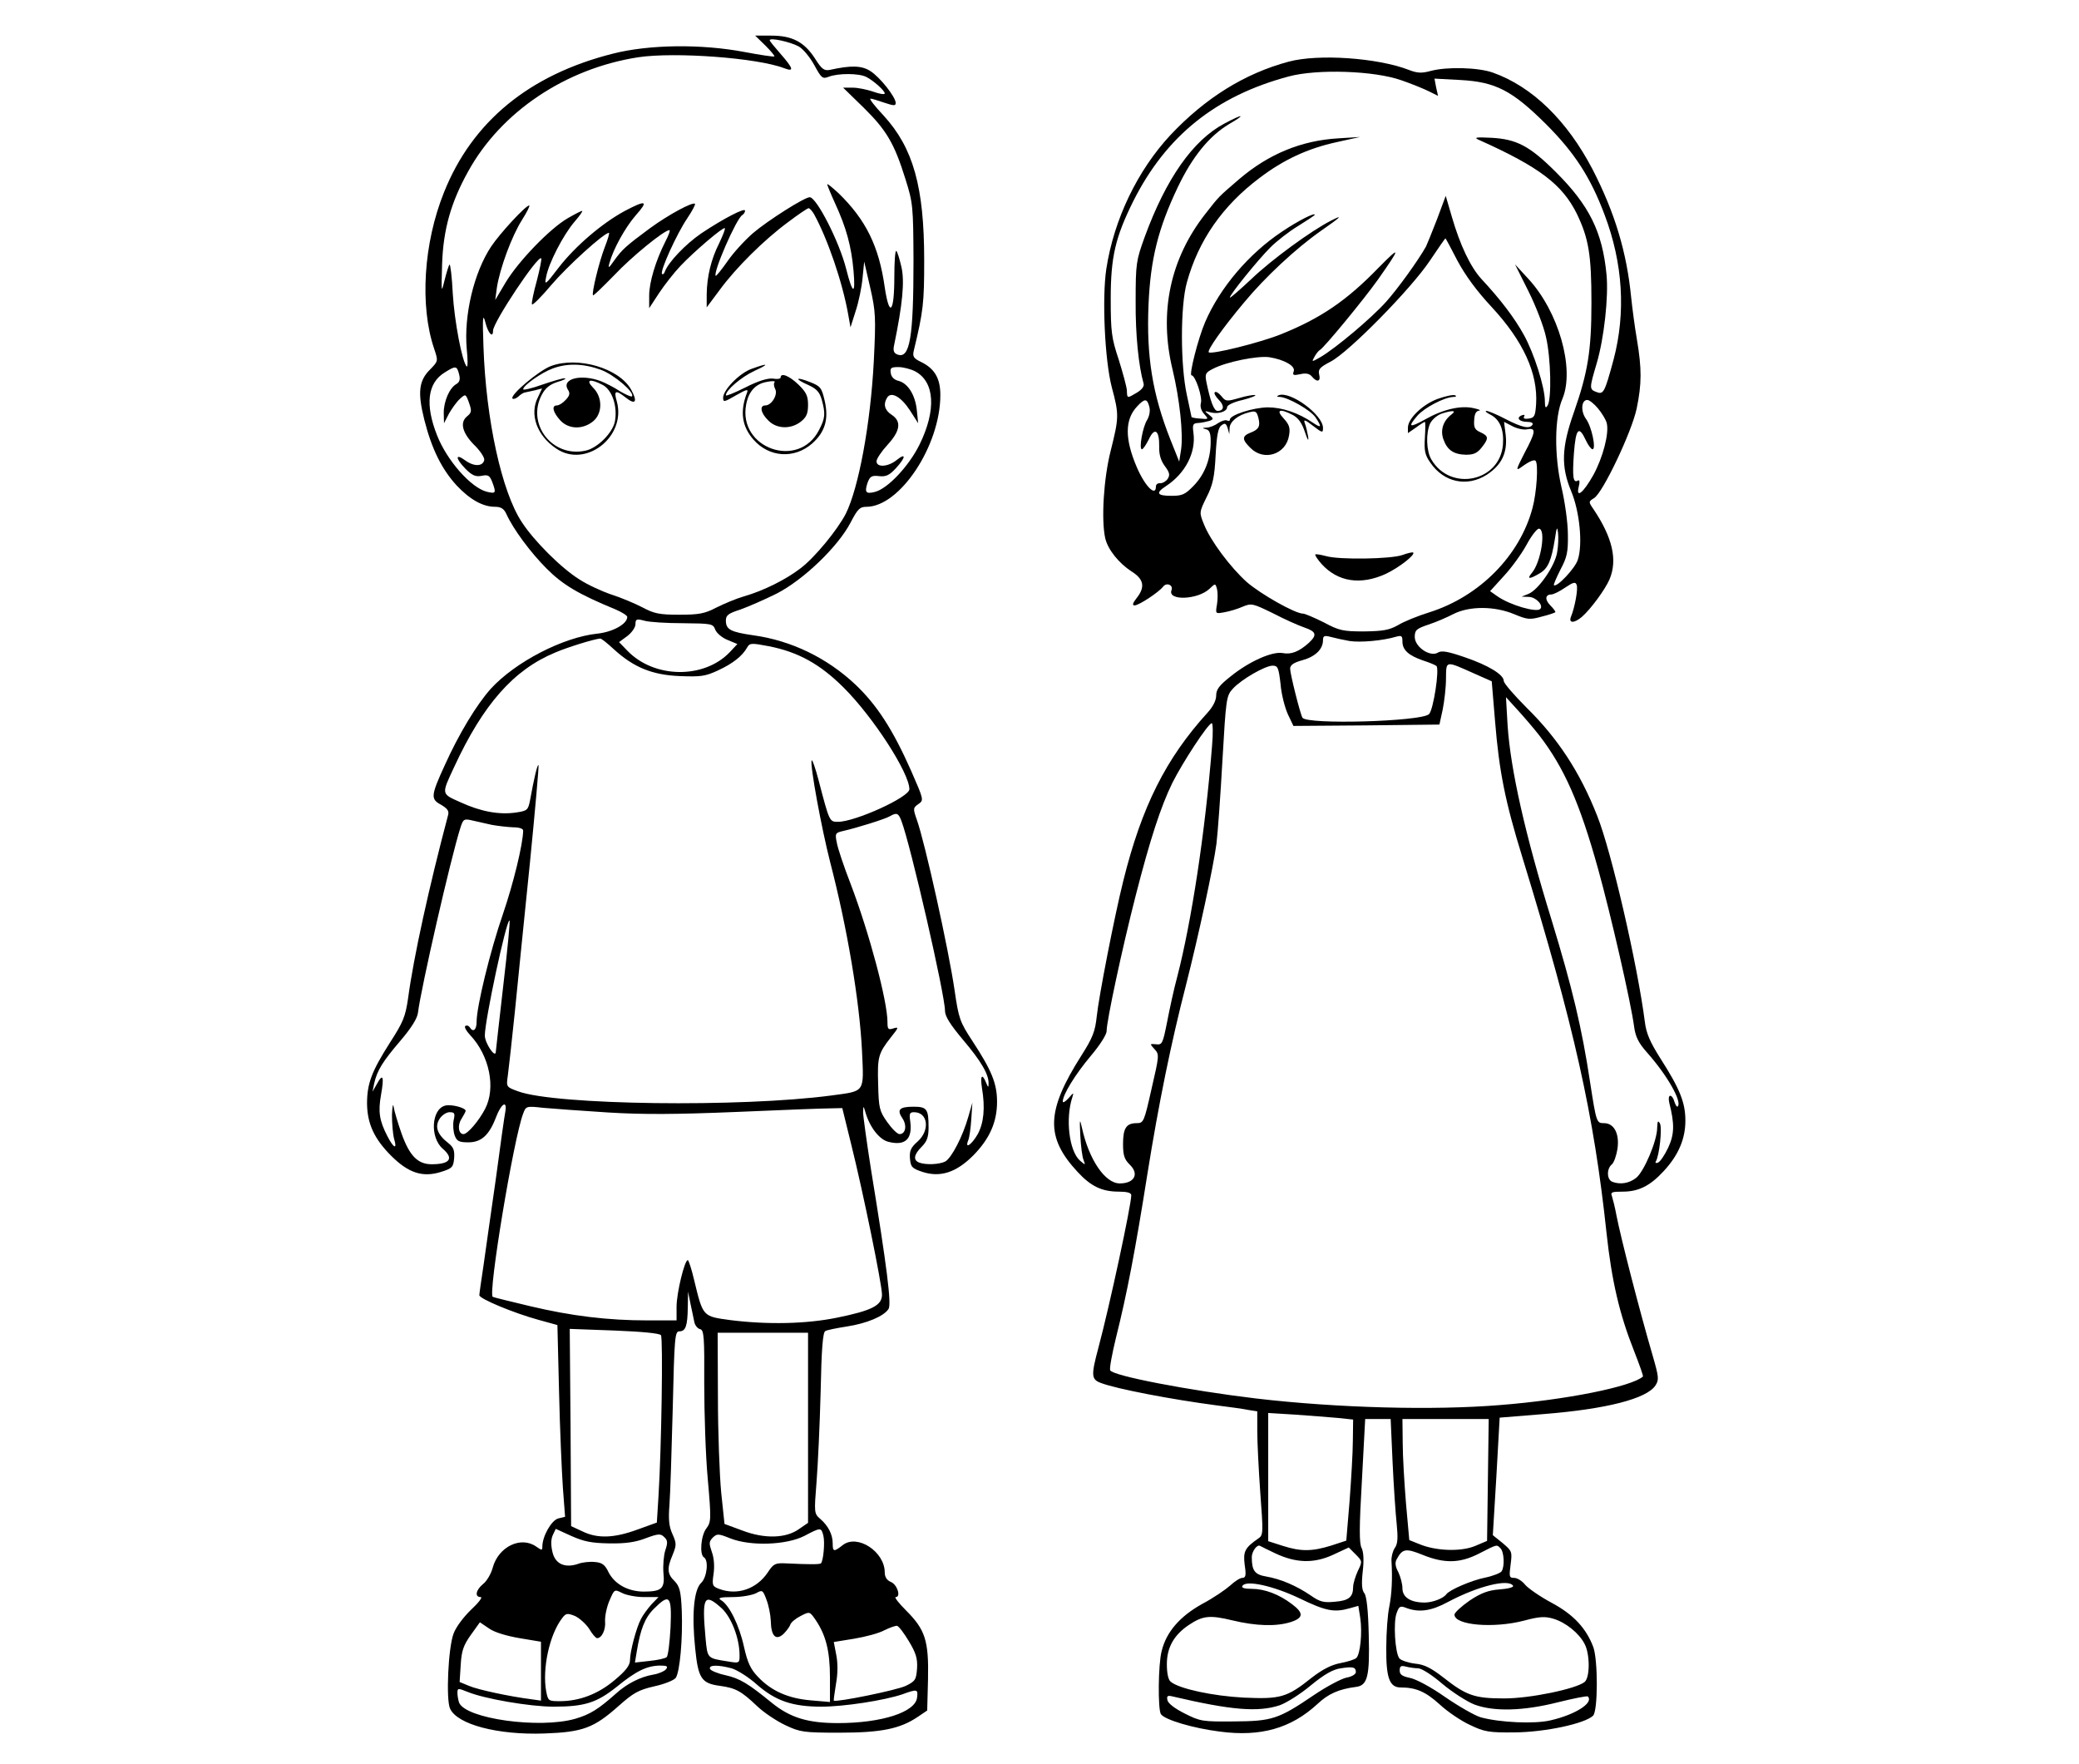 <?xml version="1.0" standalone="no"?>
<!DOCTYPE svg PUBLIC "-//W3C//DTD SVG 20010904//EN"
 "http://www.w3.org/TR/2001/REC-SVG-20010904/DTD/svg10.dtd">
<svg version="1.0" xmlns="http://www.w3.org/2000/svg"
 width="759pt" height="644pt" viewBox="0 0 759 644"
 preserveAspectRatio="xMidYMid meet">
<g transform="translate(0,644) scale(0.1,-0.1)"
fill="#000000" stroke="none">
<path d="M2794 6274 c20 -20 35 -38 33 -40 -2 -2 -50 5 -108 16 -157 30 -349
28 -482 -6 -305 -77 -513 -248 -616 -506 -75 -186 -89 -415 -36 -571 15 -45
15 -45 -14 -75 -42 -41 -47 -84 -22 -184 27 -107 64 -181 118 -240 49 -52 96
-78 140 -78 22 0 33 -7 42 -27 25 -55 88 -140 147 -199 59 -59 116 -93 252
-149 23 -10 42 -22 42 -27 0 -26 -53 -55 -109 -61 -125 -13 -299 -103 -389
-201 -51 -57 -116 -163 -169 -281 -50 -109 -51 -122 -14 -142 24 -14 31 -23
27 -38 -70 -264 -126 -519 -146 -668 -10 -69 -18 -88 -67 -164 -66 -104 -83
-148 -83 -222 1 -73 26 -128 88 -190 63 -63 115 -80 182 -59 41 13 45 17 48
50 2 28 -2 40 -21 55 -40 31 -51 60 -32 89 8 13 25 24 36 24 19 0 21 -4 15
-30 -3 -17 -1 -41 4 -55 8 -21 16 -25 50 -25 47 0 76 26 101 92 19 50 41 63
34 21 -3 -15 -19 -127 -35 -248 -17 -121 -38 -263 -45 -316 -8 -53 -15 -101
-15 -107 0 -13 125 -65 216 -90 l69 -19 6 -244 c3 -134 10 -292 14 -350 l8
-106 -25 -6 c-25 -7 -58 -65 -58 -103 0 -14 -2 -14 -22 0 -56 40 -138 0 -159
-76 -6 -23 -22 -50 -35 -60 -27 -22 -32 -48 -9 -48 8 0 -8 -21 -35 -46 -28
-27 -55 -63 -64 -87 -20 -53 -28 -241 -13 -274 26 -58 174 -97 344 -91 141 5
181 20 272 101 53 47 72 58 129 71 37 8 72 22 79 31 15 22 26 142 22 246 -3
71 -8 88 -26 107 -27 26 -29 46 -7 97 14 35 14 41 -1 75 -13 28 -15 54 -11
106 3 38 8 196 12 351 6 262 8 283 24 283 23 0 30 19 31 88 l1 57 9 -45 c5
-25 12 -55 14 -67 3 -12 12 -23 21 -25 14 -3 16 -28 15 -198 0 -107 5 -265 13
-350 13 -147 12 -156 -5 -179 -20 -25 -26 -96 -9 -106 18 -11 11 -73 -10 -93
-27 -25 -35 -116 -22 -240 11 -109 23 -127 90 -136 58 -8 78 -19 136 -74 25
-24 72 -55 104 -70 53 -25 66 -27 197 -27 152 0 221 14 286 58 l34 23 3 114
c3 141 -10 181 -80 251 -27 27 -44 49 -38 49 20 0 6 45 -17 55 -15 6 -23 18
-23 35 0 76 -100 141 -153 100 -33 -26 -37 -25 -37 6 0 32 -16 64 -45 89 -23
20 -23 22 -14 135 5 63 12 212 15 330 3 155 8 217 17 221 6 4 42 11 80 17 71
11 134 37 151 64 11 18 -6 153 -64 508 -16 102 -29 196 -29 210 1 25 1 25 9
-2 16 -54 51 -98 83 -106 62 -16 89 10 80 75 -4 28 -2 33 14 33 51 0 59 -66
13 -107 -25 -22 -30 -34 -28 -62 3 -31 7 -36 46 -49 65 -21 123 -2 185 60 60
61 87 122 87 196 0 67 -20 115 -90 222 -46 70 -50 82 -65 185 -22 151 -108
539 -138 623 -14 40 -14 43 6 57 20 14 20 15 -27 122 -67 151 -125 240 -203
314 -104 98 -235 161 -373 180 -83 12 -100 21 -100 54 0 19 9 26 53 40 28 10
88 36 132 58 98 50 224 171 270 259 26 50 34 58 58 58 122 0 270 223 270 408
0 61 -21 97 -71 121 -27 13 -31 20 -26 41 35 145 38 174 38 330 0 268 -40 410
-148 528 -32 34 -54 62 -48 62 5 0 28 -7 51 -15 33 -11 41 -12 41 -1 0 22 -58
95 -93 117 -32 20 -70 21 -147 4 -21 -4 -30 2 -55 42 -39 60 -83 83 -159 83
l-59 0 37 -36z m121 -3 c17 -9 42 -40 58 -69 26 -48 30 -51 53 -42 34 13 110
13 137 -1 27 -14 67 -50 67 -60 0 -5 -19 -2 -41 6 -23 8 -57 15 -76 15 l-35 0
75 -73 c83 -82 112 -130 153 -262 27 -86 28 -98 29 -295 0 -282 -13 -362 -59
-344 -13 5 -16 14 -12 33 31 150 39 233 27 286 -7 30 -15 57 -19 59 -4 2 -7
-40 -7 -94 0 -132 -18 -152 -35 -39 -21 150 -69 247 -169 344 -23 21 -41 36
-41 32 0 -3 13 -35 29 -70 41 -89 59 -156 67 -245 8 -91 -3 -88 -27 7 -25 99
-108 261 -133 261 -19 0 -153 -85 -207 -131 -31 -27 -73 -73 -94 -104 -21 -30
-40 -53 -42 -52 -11 11 75 209 97 222 5 3 10 10 10 16 0 12 -79 -29 -160 -83
-58 -40 -120 -105 -133 -140 -2 -7 -7 -11 -10 -8 -9 9 55 149 92 203 18 27 31
51 28 53 -8 8 -97 -40 -164 -89 -88 -65 -102 -78 -130 -117 -21 -30 -24 -31
-18 -10 14 51 57 129 96 174 48 54 38 57 -40 16 -83 -45 -179 -127 -240 -205
-51 -67 -54 -68 -47 -35 9 49 62 152 103 200 19 22 32 40 28 40 -4 0 -27 -12
-53 -27 -65 -38 -179 -156 -226 -234 l-38 -64 6 45 c11 71 54 187 91 246 19
30 31 54 27 54 -13 0 -107 -102 -139 -150 -63 -95 -100 -251 -89 -374 4 -38 4
-67 0 -64 -17 17 -45 166 -51 266 -3 62 -9 110 -12 106 -3 -3 -11 -29 -18 -57
-12 -49 -12 -46 -9 58 4 126 32 226 95 339 120 218 356 376 621 417 133 20
435 -2 533 -40 37 -14 34 -2 -13 52 -22 25 -40 47 -40 50 0 11 75 -6 105 -22z
m57 -613 c49 -89 104 -248 125 -368 l8 -45 19 60 c11 33 22 87 25 120 l6 60
22 -95 c20 -88 21 -108 13 -270 -12 -228 -55 -460 -102 -555 -31 -60 -114
-161 -166 -200 -52 -40 -133 -81 -206 -102 -28 -8 -73 -27 -101 -41 -42 -22
-63 -26 -135 -26 -73 0 -92 4 -135 27 -27 14 -79 36 -114 47 -35 12 -87 36
-116 55 -66 41 -166 141 -210 209 -73 110 -131 373 -140 641 -4 108 -2 123 7
88 10 -40 28 -59 28 -30 0 30 164 277 176 264 2 -2 -5 -39 -16 -81 -12 -43
-20 -82 -18 -87 2 -5 34 27 71 71 58 68 192 190 210 190 3 0 -4 -24 -15 -52
-21 -54 -49 -170 -43 -176 2 -2 36 31 77 73 64 68 183 165 202 165 4 0 -3 -19
-15 -42 -35 -69 -59 -148 -59 -197 l0 -46 36 55 c20 30 55 75 78 99 50 53 157
144 162 138 3 -2 -7 -26 -20 -54 -30 -59 -45 -122 -46 -187 l0 -48 47 63 c59
81 163 184 250 248 37 28 71 51 75 51 4 0 13 -10 20 -22z m-1296 -584 c5 -19
2 -29 -10 -36 -25 -14 -46 -63 -46 -105 l1 -38 18 35 c11 19 28 43 40 54 20
18 21 18 31 -8 13 -36 13 -41 -5 -56 -27 -22 -17 -60 25 -103 23 -22 39 -47
38 -56 -5 -24 -37 -25 -69 -2 -38 28 -37 8 1 -31 24 -24 37 -29 58 -25 24 5
30 2 40 -25 14 -38 12 -41 -21 -33 -58 15 -145 114 -181 205 -45 113 -35 192
27 230 41 26 45 25 53 -6z m1664 11 c73 -38 79 -142 17 -268 -39 -79 -117
-162 -164 -173 -32 -8 -37 -1 -26 33 9 24 15 28 42 25 25 -3 38 3 61 28 37 40
39 59 4 31 -32 -26 -74 -28 -74 -5 0 9 18 36 40 60 47 51 52 86 15 110 -26 17
-31 39 -16 63 15 23 51 2 83 -47 l30 -47 -5 49 c-6 55 -33 98 -68 106 -15 4
-25 14 -27 28 -3 19 1 22 28 22 17 0 44 -7 60 -15z m-846 -920 c104 -1 109 -2
117 -23 5 -13 25 -30 45 -38 l36 -15 -28 -30 c-94 -98 -275 -96 -373 5 l-31
32 30 22 c17 13 30 32 30 44 0 18 4 20 33 12 17 -5 81 -9 141 -9z m-253 -95
c72 -66 140 -94 241 -98 76 -3 93 -1 140 21 54 25 89 53 106 84 9 16 16 16 79
4 107 -21 187 -65 274 -152 108 -108 239 -311 239 -370 0 -29 -198 -119 -261
-119 -31 0 -31 1 -70 150 -12 46 -24 80 -26 74 -6 -19 36 -247 68 -372 62
-239 107 -505 116 -688 7 -155 13 -146 -112 -163 -331 -44 -1007 -35 -1143 15
-44 16 -44 16 -38 58 3 22 15 129 26 236 11 107 35 352 55 544 19 192 33 351
31 353 -4 4 -16 -46 -31 -129 -7 -35 -10 -38 -51 -44 -61 -9 -128 3 -202 37
-72 32 -71 28 -24 129 106 229 217 355 369 418 44 19 141 49 164 51 4 1 26
-17 50 -39z m1050 -627 c34 -90 159 -635 159 -693 0 -20 19 -50 66 -106 66
-78 95 -127 93 -161 0 -14 -2 -13 -9 5 -15 36 -22 25 -15 -20 12 -72 7 -127
-16 -169 -22 -38 -48 -56 -34 -21 4 9 9 44 11 77 l4 60 -15 -52 c-20 -71 -61
-150 -84 -163 -22 -11 -71 -13 -95 -4 -23 9 -20 29 9 58 19 19 25 35 25 70 0
68 -6 76 -55 76 -52 0 -62 -11 -40 -43 17 -26 11 -57 -11 -57 -8 0 -28 20 -45
44 -28 40 -31 50 -33 137 -3 101 0 113 47 173 28 35 29 38 9 32 -19 -6 -22 -4
-22 23 0 76 -66 324 -134 503 -25 64 -48 133 -51 152 -7 33 -5 36 21 42 53 12
155 44 172 54 26 15 32 12 43 -17z m-1496 -14 c22 -4 57 -8 78 -9 23 0 37 -5
37 -12 -1 -51 -36 -194 -74 -305 -46 -133 -96 -337 -96 -393 0 -30 -13 -40
-25 -20 -4 6 -11 8 -16 5 -5 -4 3 -18 17 -33 71 -75 95 -193 55 -270 -23 -44
-64 -92 -79 -92 -18 0 -23 32 -7 56 8 13 15 26 15 29 0 11 -52 25 -75 19 -50
-13 -56 -116 -9 -157 42 -36 27 -57 -40 -57 -51 0 -81 31 -110 112 -14 40 -27
84 -29 98 -2 14 -5 0 -6 -30 0 -30 3 -70 8 -88 12 -40 -2 -34 -25 11 -29 56
-34 89 -23 150 12 68 7 81 -15 40 l-16 -28 6 30 c11 48 31 80 96 156 40 47 62
82 64 103 11 89 119 562 155 675 10 31 13 33 43 26 17 -4 49 -11 71 -16z m43
-581 c-15 -128 -27 -240 -28 -248 -1 -25 -40 32 -40 60 0 55 78 420 90 420 3
0 -7 -105 -22 -232z m382 -469 c129 -8 253 -7 470 2 162 7 315 13 340 13 l45
1 32 -130 c44 -176 113 -514 113 -551 0 -39 -36 -58 -164 -84 -112 -23 -253
-26 -389 -9 -102 14 -100 11 -133 147 -9 39 -20 72 -23 72 -12 0 -41 -121 -41
-170 l0 -50 -105 0 c-147 0 -278 16 -430 52 -71 17 -133 32 -136 34 -18 10 76
578 111 669 10 27 11 28 73 21 34 -3 141 -11 237 -17z m193 -813 c8 -11 2
-411 -9 -588 l-6 -96 -72 -26 c-85 -31 -145 -33 -200 -6 l-41 19 -2 360 -3
360 163 -6 c100 -4 165 -10 170 -17z m537 -338 l0 -347 -32 -22 c-48 -35 -127
-37 -208 -6 l-65 24 -12 114 c-6 63 -12 220 -12 349 l-1 235 165 0 165 0 0
-347z m-726 -422 c58 -1 96 4 134 19 46 17 54 17 67 4 13 -12 13 -21 4 -48 -6
-18 -9 -55 -7 -82 6 -59 -6 -69 -74 -69 -57 1 -104 28 -126 70 -13 28 -24 36
-50 38 -19 2 -47 -1 -62 -7 -48 -16 -83 0 -93 43 -6 25 -6 46 1 62 l11 23 57
-26 c45 -20 73 -26 138 -27z m782 28 c6 -24 0 -92 -9 -101 -5 -4 -44 -4 -126
0 -41 2 -47 -1 -68 -33 -41 -61 -112 -85 -178 -60 -24 9 -26 13 -20 54 4 27 2
58 -6 80 -11 32 -11 38 3 53 16 15 20 15 65 -3 74 -29 204 -24 269 9 61 32 62
32 70 1z m-655 -224 l53 0 -26 -27 c-14 -16 -31 -39 -38 -53 -17 -32 -40 -119
-40 -150 0 -19 -15 -39 -56 -73 -60 -51 -129 -77 -200 -77 -42 0 -43 1 -50 36
-15 82 12 208 59 268 13 17 18 18 46 7 17 -8 40 -29 52 -47 11 -19 24 -34 29
-34 17 0 32 31 29 62 -1 18 6 52 16 75 18 42 18 42 46 28 15 -8 52 -15 80 -15z
m463 -87 c1 -55 18 -73 46 -48 10 10 22 25 25 34 3 9 20 23 38 32 33 17 33 17
55 -15 37 -55 52 -113 52 -209 l0 -90 -70 6 c-82 7 -144 34 -193 86 -27 28
-38 52 -51 110 -17 78 -54 153 -84 170 -13 8 -2 11 43 11 33 0 71 7 85 14 23
13 25 12 38 -23 8 -20 15 -55 16 -78z m-366 -24 c-3 -55 -9 -104 -14 -108 -5
-5 -33 -11 -62 -14 l-54 -6 7 42 c13 79 29 121 62 154 58 58 66 48 61 -68z
m188 69 c35 -34 64 -109 64 -171 0 -28 -1 -29 -42 -22 -76 12 -75 10 -82 83
-14 154 -6 170 60 110z m-739 -108 l78 -13 0 -107 0 -108 -35 5 c-79 10 -196
35 -228 49 l-34 14 4 63 c3 51 10 71 37 109 l33 46 34 -23 c20 -14 64 -27 111
-35z m1421 -11 c26 -43 32 -63 30 -99 -3 -41 -6 -47 -41 -64 -33 -16 -255 -61
-263 -54 -1 2 3 29 8 61 7 38 7 76 1 106 l-9 47 74 12 c42 7 91 20 111 31 20
10 41 17 46 16 6 -1 25 -26 43 -56z m-887 -103 c-6 -7 -27 -16 -46 -19 -47 -8
-96 -33 -136 -69 -64 -57 -94 -76 -148 -92 -131 -38 -402 0 -425 59 -3 9 -6
25 -6 35 0 18 2 18 37 4 60 -25 227 -54 314 -54 113 0 157 14 230 72 71 58
110 77 158 78 27 0 31 -3 22 -14z m240 4 c20 -6 62 -32 93 -60 68 -59 129 -80
235 -80 83 0 230 23 295 45 55 20 58 19 54 -12 -6 -53 -129 -93 -289 -93 -110
0 -174 20 -240 73 -88 72 -118 90 -171 102 -28 6 -54 17 -56 23 -5 15 30 15
79 2z"/>
<path d="M2012 5104 c-44 -16 -152 -107 -141 -119 4 -3 13 0 21 7 7 7 18 14
23 15 6 1 23 5 37 8 l27 7 -15 -32 c-32 -62 -4 -140 66 -187 107 -74 257 42
222 171 -12 41 -5 44 32 15 36 -29 45 -16 20 29 -44 78 -194 122 -292 86z
m182 -14 c50 -19 125 -84 113 -97 -3 -2 -22 6 -44 19 -21 14 -51 29 -68 36
-72 28 -146 10 -122 -30 9 -13 7 -22 -7 -37 -11 -12 -25 -21 -33 -21 -20 0
-15 -24 12 -54 30 -33 81 -35 119 -5 36 28 37 89 1 124 -28 29 -11 34 35 10
35 -18 55 -79 45 -133 -8 -42 -64 -98 -107 -107 -121 -27 -217 97 -160 204 13
25 30 38 58 47 21 6 33 12 26 13 -7 1 -44 -10 -82 -23 -39 -14 -70 -21 -70
-17 0 14 67 61 108 76 54 20 113 18 176 -5z"/>
<path d="M2745 5094 c-44 -15 -105 -77 -105 -106 0 -17 4 -16 47 9 39 22 46
24 40 9 -26 -68 -19 -122 24 -171 57 -65 149 -71 214 -14 47 42 61 88 46 155
-11 48 -15 54 -53 69 -53 21 -60 13 -8 -10 31 -14 42 -26 50 -54 14 -51 13
-67 -10 -111 -74 -145 -296 -67 -266 93 9 48 34 76 76 83 19 4 32 3 28 -1 -4
-4 -3 -15 2 -25 11 -20 -13 -60 -36 -60 -22 0 -17 -28 11 -55 30 -31 82 -33
119 -4 20 16 26 29 26 61 0 32 -6 46 -35 74 -33 32 -65 45 -65 26 0 -5 -13 -7
-28 -4 -19 2 -53 -8 -100 -32 -40 -20 -72 -33 -72 -29 0 19 57 67 104 89 57
26 52 30 -9 8z"/>
<path d="M4705 6215 c-161 -43 -305 -133 -432 -268 -120 -129 -206 -307 -234
-488 -16 -106 -6 -333 20 -433 27 -100 26 -111 -4 -231 -26 -102 -35 -253 -20
-320 10 -42 50 -91 96 -121 45 -28 51 -57 18 -98 -14 -18 -16 -26 -7 -26 16 0
88 48 104 68 12 17 38 7 31 -12 -16 -40 96 -36 139 5 21 20 21 20 27 -1 3 -12
3 -37 0 -56 -6 -35 -6 -35 27 -29 18 3 48 12 66 20 33 14 38 12 112 -24 42
-22 94 -45 115 -52 43 -15 46 -27 15 -56 -36 -32 -64 -43 -95 -37 -38 7 -122
-30 -190 -85 -42 -33 -53 -48 -53 -70 0 -18 -12 -41 -31 -62 -153 -168 -241
-344 -308 -614 -33 -132 -90 -426 -97 -495 -6 -55 -14 -77 -56 -143 -129 -203
-132 -298 -14 -425 49 -53 89 -72 151 -72 29 0 45 -4 45 -13 0 -36 -79 -404
-120 -557 -27 -101 -26 -115 8 -128 56 -22 262 -61 422 -82 47 -6 100 -13 118
-17 l32 -5 0 -72 c0 -39 5 -140 11 -225 11 -147 11 -155 -7 -167 -49 -34 -56
-47 -50 -96 6 -39 4 -48 -9 -48 -8 0 -28 -13 -44 -28 -17 -15 -62 -46 -102
-67 -81 -45 -131 -102 -148 -172 -13 -49 -14 -212 -3 -230 13 -21 119 -52 215
-64 150 -20 260 12 356 100 40 38 79 55 141 63 43 5 51 39 47 190 -2 91 -8
142 -16 152 -9 11 -11 33 -6 79 5 42 3 72 -4 86 -9 16 -9 76 1 246 l12 225 47
0 46 0 7 -157 c4 -87 11 -189 15 -226 5 -51 4 -73 -7 -88 -7 -10 -13 -32 -12
-47 4 -66 1 -121 -8 -167 -6 -27 -11 -95 -11 -150 -1 -111 12 -145 53 -145 55
0 90 -15 141 -61 29 -27 79 -61 112 -76 52 -25 69 -28 163 -27 111 1 256 32
286 61 18 18 18 202 1 250 -26 69 -72 119 -152 162 -43 23 -86 53 -97 66 -11
14 -29 25 -40 25 -18 0 -19 4 -13 49 6 47 5 49 -29 78 l-36 29 13 215 12 214
160 13 c228 18 378 56 409 105 13 20 12 31 -10 107 -48 164 -117 432 -133 515
-5 28 -13 58 -16 68 -6 15 -1 17 39 17 58 0 100 21 149 74 55 59 80 119 80
185 0 66 -20 116 -91 227 -38 60 -52 92 -57 134 -27 209 -122 622 -174 752
-63 160 -144 283 -258 395 -45 45 -83 89 -83 97 0 23 -55 57 -143 87 -61 21
-84 25 -97 17 -28 -18 -85 20 -85 57 0 25 6 30 50 45 28 9 69 27 92 39 58 29
149 29 221 -1 48 -20 57 -21 100 -9 25 6 48 14 50 16 2 2 -6 13 -18 25 -21 21
-19 40 4 40 7 0 30 11 50 25 30 20 38 22 42 10 6 -14 -7 -84 -21 -117 -9 -24
13 -23 40 0 33 29 85 100 101 137 30 71 11 153 -59 257 -18 26 -18 27 3 40 32
20 137 241 155 326 19 91 19 146 1 253 -8 46 -17 116 -21 154 -16 163 -59 308
-141 467 -93 178 -220 302 -364 353 -53 19 -168 22 -227 6 -33 -9 -49 -8 -80
4 -114 44 -330 59 -438 30z m411 -68 c38 -13 84 -32 102 -41 l32 -16 -7 31 -6
32 94 -5 c129 -7 189 -38 313 -161 105 -105 163 -195 214 -331 67 -177 78
-357 33 -528 -33 -122 -37 -129 -63 -119 -26 10 -26 13 1 104 27 91 44 244 36
325 -15 156 -63 252 -184 373 -96 96 -144 121 -236 126 -58 3 -66 1 -45 -8
221 -99 304 -163 357 -270 43 -90 53 -149 53 -324 0 -175 -13 -254 -64 -400
-45 -127 -48 -197 -10 -288 31 -74 43 -195 24 -251 -10 -31 -77 -102 -87 -92
-2 2 9 27 24 57 24 45 28 64 27 128 0 42 -11 121 -24 175 -26 115 -25 253 4
320 46 110 -14 320 -126 440 l-47 51 49 -98 c27 -54 56 -129 64 -167 18 -76
21 -227 6 -250 -7 -12 -10 -8 -10 15 0 52 -40 177 -77 243 -34 62 -86 130
-155 204 -40 44 -78 124 -108 228 l-22 75 -32 -86 c-18 -46 -36 -91 -40 -99
-30 -53 -103 -154 -146 -202 -52 -58 -182 -168 -240 -202 -32 -18 -32 -18 -21
2 6 11 15 22 19 24 13 5 162 186 213 258 83 118 84 126 3 44 -118 -122 -213
-186 -357 -244 -77 -31 -255 -75 -264 -66 -7 7 51 89 129 182 76 92 190 198
280 261 75 52 83 61 38 38 -73 -37 -218 -143 -292 -214 -43 -40 -78 -71 -78
-67 0 11 102 137 148 183 23 23 68 58 101 78 34 21 61 39 61 41 0 9 -61 -22
-119 -61 -122 -81 -227 -205 -281 -330 -26 -60 -60 -195 -50 -195 14 0 41 -81
34 -102 -3 -12 1 -27 12 -39 17 -19 17 -20 -14 -17 -18 1 -32 4 -32 6 0 1 -8
38 -17 80 -24 109 -24 326 0 411 42 153 130 280 266 382 87 66 175 107 280
130 l86 19 -80 -5 c-134 -8 -253 -57 -360 -148 -78 -67 -74 -63 -124 -127
-129 -164 -171 -361 -120 -570 26 -109 39 -233 31 -290 l-7 -45 -32 80 c-66
167 -88 305 -80 493 7 165 35 278 107 429 53 111 115 187 187 230 64 37 52 39
-17 2 -115 -61 -213 -201 -291 -414 -31 -86 -33 -96 -33 -235 -1 -123 11 -237
29 -300 3 -10 -6 -22 -24 -33 -37 -22 -36 -22 -37 8 -1 14 -15 65 -30 113 -26
78 -29 101 -29 222 0 152 17 224 82 355 120 239 302 385 568 456 104 28 313
21 411 -14z m205 -659 c29 -54 70 -110 125 -169 115 -124 169 -242 162 -354
-3 -44 -6 -50 -27 -53 -14 -2 -21 0 -17 7 4 7 1 8 -8 5 -23 -9 -9 -24 20 -24
14 0 22 -4 19 -10 -10 -17 -38 -11 -98 20 -32 17 -64 30 -70 30 -7 0 -1 -6 13
-13 36 -18 51 -55 47 -110 -11 -135 -191 -173 -261 -55 -19 31 -21 96 -5 132
7 14 25 30 42 36 40 13 56 12 36 -3 -30 -23 -41 -56 -30 -89 14 -41 38 -57 83
-58 28 0 41 6 57 26 27 34 26 42 -4 56 -21 9 -25 18 -23 45 1 22 7 33 18 34 8
1 -1 5 -20 9 -46 11 -112 -4 -177 -41 -58 -32 -65 -29 -28 14 26 29 96 66 130
68 11 0 14 3 7 6 -7 3 -35 -3 -63 -13 -55 -20 -109 -72 -109 -105 l0 -20 29
20 c16 12 31 21 33 21 2 0 2 -26 0 -57 -3 -48 0 -64 20 -92 49 -72 134 -90
206 -44 55 36 76 81 69 145 l-6 48 31 -16 c17 -9 41 -14 54 -11 33 6 31 -9
-11 -88 -30 -59 -32 -65 -12 -51 30 22 47 29 53 24 11 -11 4 -117 -11 -172
-46 -174 -193 -323 -376 -381 -42 -13 -94 -34 -115 -47 -32 -18 -54 -22 -124
-23 -77 0 -91 3 -147 33 -34 17 -69 32 -76 32 -29 0 -154 71 -205 115 -60 54
-133 151 -157 212 -17 42 -17 43 10 98 23 45 29 74 33 153 4 73 9 100 21 109
13 10 17 8 23 -10 l6 -22 1 22 c1 24 30 48 72 58 23 6 27 3 33 -20 8 -31 2
-43 -30 -55 -30 -12 -30 -25 1 -55 49 -50 130 -24 141 45 5 28 1 40 -20 63
-29 31 -14 37 34 12 20 -11 33 -29 44 -62 10 -30 14 -36 12 -18 -3 17 -8 39
-12 49 -6 16 -1 15 29 -8 35 -27 37 -27 37 -8 0 48 -120 136 -162 119 -8 -4
-7 -6 5 -6 31 -2 113 -49 130 -75 24 -36 21 -40 -10 -19 -53 36 -112 56 -165
56 -54 -1 -138 -28 -138 -45 0 -5 -4 -6 -10 -3 -5 3 -20 -1 -32 -9 -12 -9 -32
-17 -43 -17 -17 -1 -17 -2 -2 -6 13 -3 17 -15 17 -45 0 -63 -21 -118 -61 -160
-32 -33 -42 -38 -82 -38 -53 0 -59 10 -21 35 71 46 111 123 101 195 -4 31 -2
35 19 36 13 1 31 5 41 8 14 6 14 8 -3 22 -18 14 -18 15 4 9 28 -8 62 2 62 19
0 7 25 19 57 26 31 8 51 16 45 18 -5 1 -32 -3 -58 -11 -46 -13 -49 -13 -65 7
-10 12 -20 18 -24 14 -4 -3 3 -16 15 -28 21 -21 19 -40 -5 -40 -13 0 -26 34
-41 107 -5 28 -3 33 25 47 48 25 162 48 205 42 56 -9 97 -33 89 -52 -5 -14 -1
-15 24 -10 21 5 34 2 43 -9 18 -22 33 -18 26 8 -4 19 2 26 42 47 66 34 294
266 362 368 30 45 56 82 57 82 1 0 21 -37 44 -82z m-1125 -533 c4 -15 0 -34
-8 -48 -16 -24 -31 -107 -19 -107 4 0 15 16 25 36 21 46 39 34 38 -26 -1 -29
6 -52 21 -72 17 -23 19 -32 10 -46 -6 -9 -18 -16 -27 -16 -9 1 -16 -4 -16 -12
0 -39 -40 1 -70 71 -44 103 -44 174 2 222 27 29 36 29 44 -2z m1638 -6 c14
-17 29 -41 32 -54 9 -37 -14 -125 -49 -189 -37 -66 -65 -88 -53 -41 4 16 3 24
-3 21 -18 -11 -21 12 -15 99 7 92 18 103 44 47 8 -17 19 -32 24 -32 14 0 -3
83 -24 111 -20 28 -17 69 5 69 7 0 25 -14 39 -31z m-149 -524 c-7 -49 -68
-138 -105 -153 l-25 -10 27 -1 c26 -1 54 -31 41 -44 -13 -14 -110 14 -156 46
l-27 19 50 55 c28 30 65 81 83 114 17 32 38 59 45 59 27 0 8 -123 -26 -162
-19 -23 -8 -23 29 -1 31 18 43 47 56 128 6 41 8 44 11 21 2 -17 1 -49 -3 -71z
m-758 -325 c40 -6 121 1 171 16 19 5 22 3 22 -18 0 -31 23 -51 75 -69 22 -7
44 -16 49 -20 12 -10 -11 -161 -27 -176 -28 -27 -446 -39 -462 -13 -8 13 -45
160 -45 179 0 13 12 22 45 31 47 13 75 40 75 73 0 16 5 18 28 12 15 -4 46 -11
69 -15z m458 -120 l61 -27 12 -144 c15 -185 37 -295 100 -499 189 -616 261
-939 307 -1370 19 -177 48 -299 100 -430 20 -51 35 -93 33 -95 -42 -37 -279
-85 -521 -104 -242 -20 -594 -11 -892 24 -243 29 -525 83 -532 103 -3 7 7 60
21 118 40 159 71 321 115 599 41 256 86 477 141 690 46 181 100 431 111 515 5
41 15 180 22 307 13 224 14 233 38 259 31 34 118 84 145 84 19 0 22 -7 29 -67
3 -38 16 -87 27 -111 l20 -42 266 2 267 3 12 55 c6 30 12 81 12 113 1 67 -4
66 106 17z m235 -225 c90 -117 147 -245 214 -486 46 -165 120 -487 132 -578 5
-36 16 -58 46 -92 74 -83 130 -181 113 -198 -3 -3 -8 5 -12 17 -3 12 -10 22
-15 22 -6 0 -7 -11 -4 -25 20 -78 19 -116 -4 -165 -13 -27 -29 -51 -37 -54 -8
-3 -11 -1 -8 4 13 21 24 123 15 139 -7 12 -9 9 -10 -16 0 -47 -48 -160 -77
-183 -26 -20 -58 -25 -87 -14 -20 8 -21 47 -2 63 8 6 17 32 21 57 8 55 -12 94
-49 94 -27 0 -28 1 -51 150 -30 199 -65 344 -140 590 -98 317 -150 550 -161
711 l-6 104 41 -45 c23 -25 59 -67 81 -95z m-1195 -37 c-25 -316 -75 -642
-127 -843 -12 -44 -28 -118 -37 -165 -16 -80 -18 -85 -41 -82 -23 2 -23 2 -5
-18 18 -19 17 -24 -11 -145 -27 -120 -29 -125 -54 -125 -38 0 -50 -18 -50 -76
0 -42 5 -56 24 -75 36 -34 18 -69 -36 -69 -54 0 -113 88 -138 203 -8 36 -9 32
-6 -28 2 -38 7 -79 12 -90 7 -19 7 -19 -13 -2 -40 35 -54 154 -28 232 6 18 4
17 -14 -4 -12 -13 -21 -18 -21 -12 0 25 45 98 101 165 34 40 59 79 59 92 0 37
57 303 106 494 53 207 92 326 134 412 37 74 131 218 144 218 4 0 5 -37 1 -82z
m458 -2454 l57 -6 -1 -76 c0 -43 -6 -142 -12 -222 l-12 -144 -55 -18 c-71 -22
-111 -22 -177 -1 l-53 17 0 234 0 234 98 -6 c53 -4 123 -9 155 -12z m549 -227
l-3 -222 -45 -19 c-52 -21 -143 -18 -204 8 l-35 14 -12 134 c-6 73 -12 172
-12 221 l-1 87 158 0 157 0 -3 -223z m-777 -267 c76 -36 141 -38 211 -6 l58
27 25 -25 c25 -25 25 -26 8 -61 -9 -20 -17 -46 -17 -58 0 -37 -16 -50 -66 -54
-41 -4 -55 -1 -89 23 -53 36 -110 60 -162 69 -42 7 -53 21 -53 71 0 20 19 47
30 41 3 -2 28 -14 55 -27z m823 18 c13 -13 16 -66 4 -84 -4 -6 -31 -17 -60
-23 -50 -10 -131 -45 -142 -61 -11 -15 -50 -30 -79 -30 -51 0 -81 19 -81 52 0
16 -7 42 -15 59 -11 20 -13 35 -6 47 21 39 33 41 95 16 79 -32 136 -31 206 5
68 35 64 33 78 19z m-733 -183 c95 -46 126 -52 182 -36 l32 9 7 -44 c8 -54 0
-132 -14 -146 -6 -6 -32 -14 -58 -19 -33 -6 -66 -23 -106 -54 -90 -72 -114
-78 -248 -72 -112 6 -235 32 -266 58 -9 7 -14 31 -14 64 0 60 25 106 80 143
51 34 76 37 159 17 87 -21 161 -23 214 -6 46 15 47 33 4 65 -47 36 -100 56
-147 56 -28 0 -39 4 -34 11 13 22 113 0 209 -46z m779 46 c3 -5 -19 -11 -49
-13 -41 -3 -68 -13 -110 -41 -30 -21 -55 -44 -55 -51 0 -39 143 -51 254 -22
56 15 76 16 107 7 46 -14 94 -53 114 -92 20 -37 20 -123 0 -139 -31 -25 -198
-60 -293 -60 -108 0 -138 10 -222 76 -45 35 -70 48 -104 51 -25 3 -51 12 -57
19 -16 19 -23 134 -10 166 9 25 13 27 36 18 46 -17 90 -11 151 22 109 58 222
86 238 59z m-574 -315 c0 -8 -16 -17 -34 -20 -19 -4 -72 -32 -118 -63 -131
-89 -154 -96 -293 -97 -114 -1 -123 0 -180 29 -36 18 -61 37 -63 49 -3 15 0
18 20 13 213 -50 311 -58 390 -32 25 9 76 41 114 73 49 40 80 58 109 62 45 7
55 4 55 -14z m227 14 c13 0 52 -25 89 -57 37 -31 89 -64 116 -75 71 -27 180
-24 306 8 57 14 106 24 109 21 22 -23 -45 -66 -136 -87 -58 -14 -186 -8 -255
11 -21 6 -79 39 -130 74 -51 36 -107 66 -129 70 -28 6 -37 12 -37 27 0 16 5
19 23 14 12 -3 32 -6 44 -6z"/>
<path d="M5120 4414 c-42 -15 -231 -18 -279 -4 -19 5 -36 8 -39 6 -2 -3 8 -18
23 -35 59 -65 142 -78 234 -36 49 23 110 71 100 78 -2 2 -20 -2 -39 -9z"/>
</g>
</svg>
